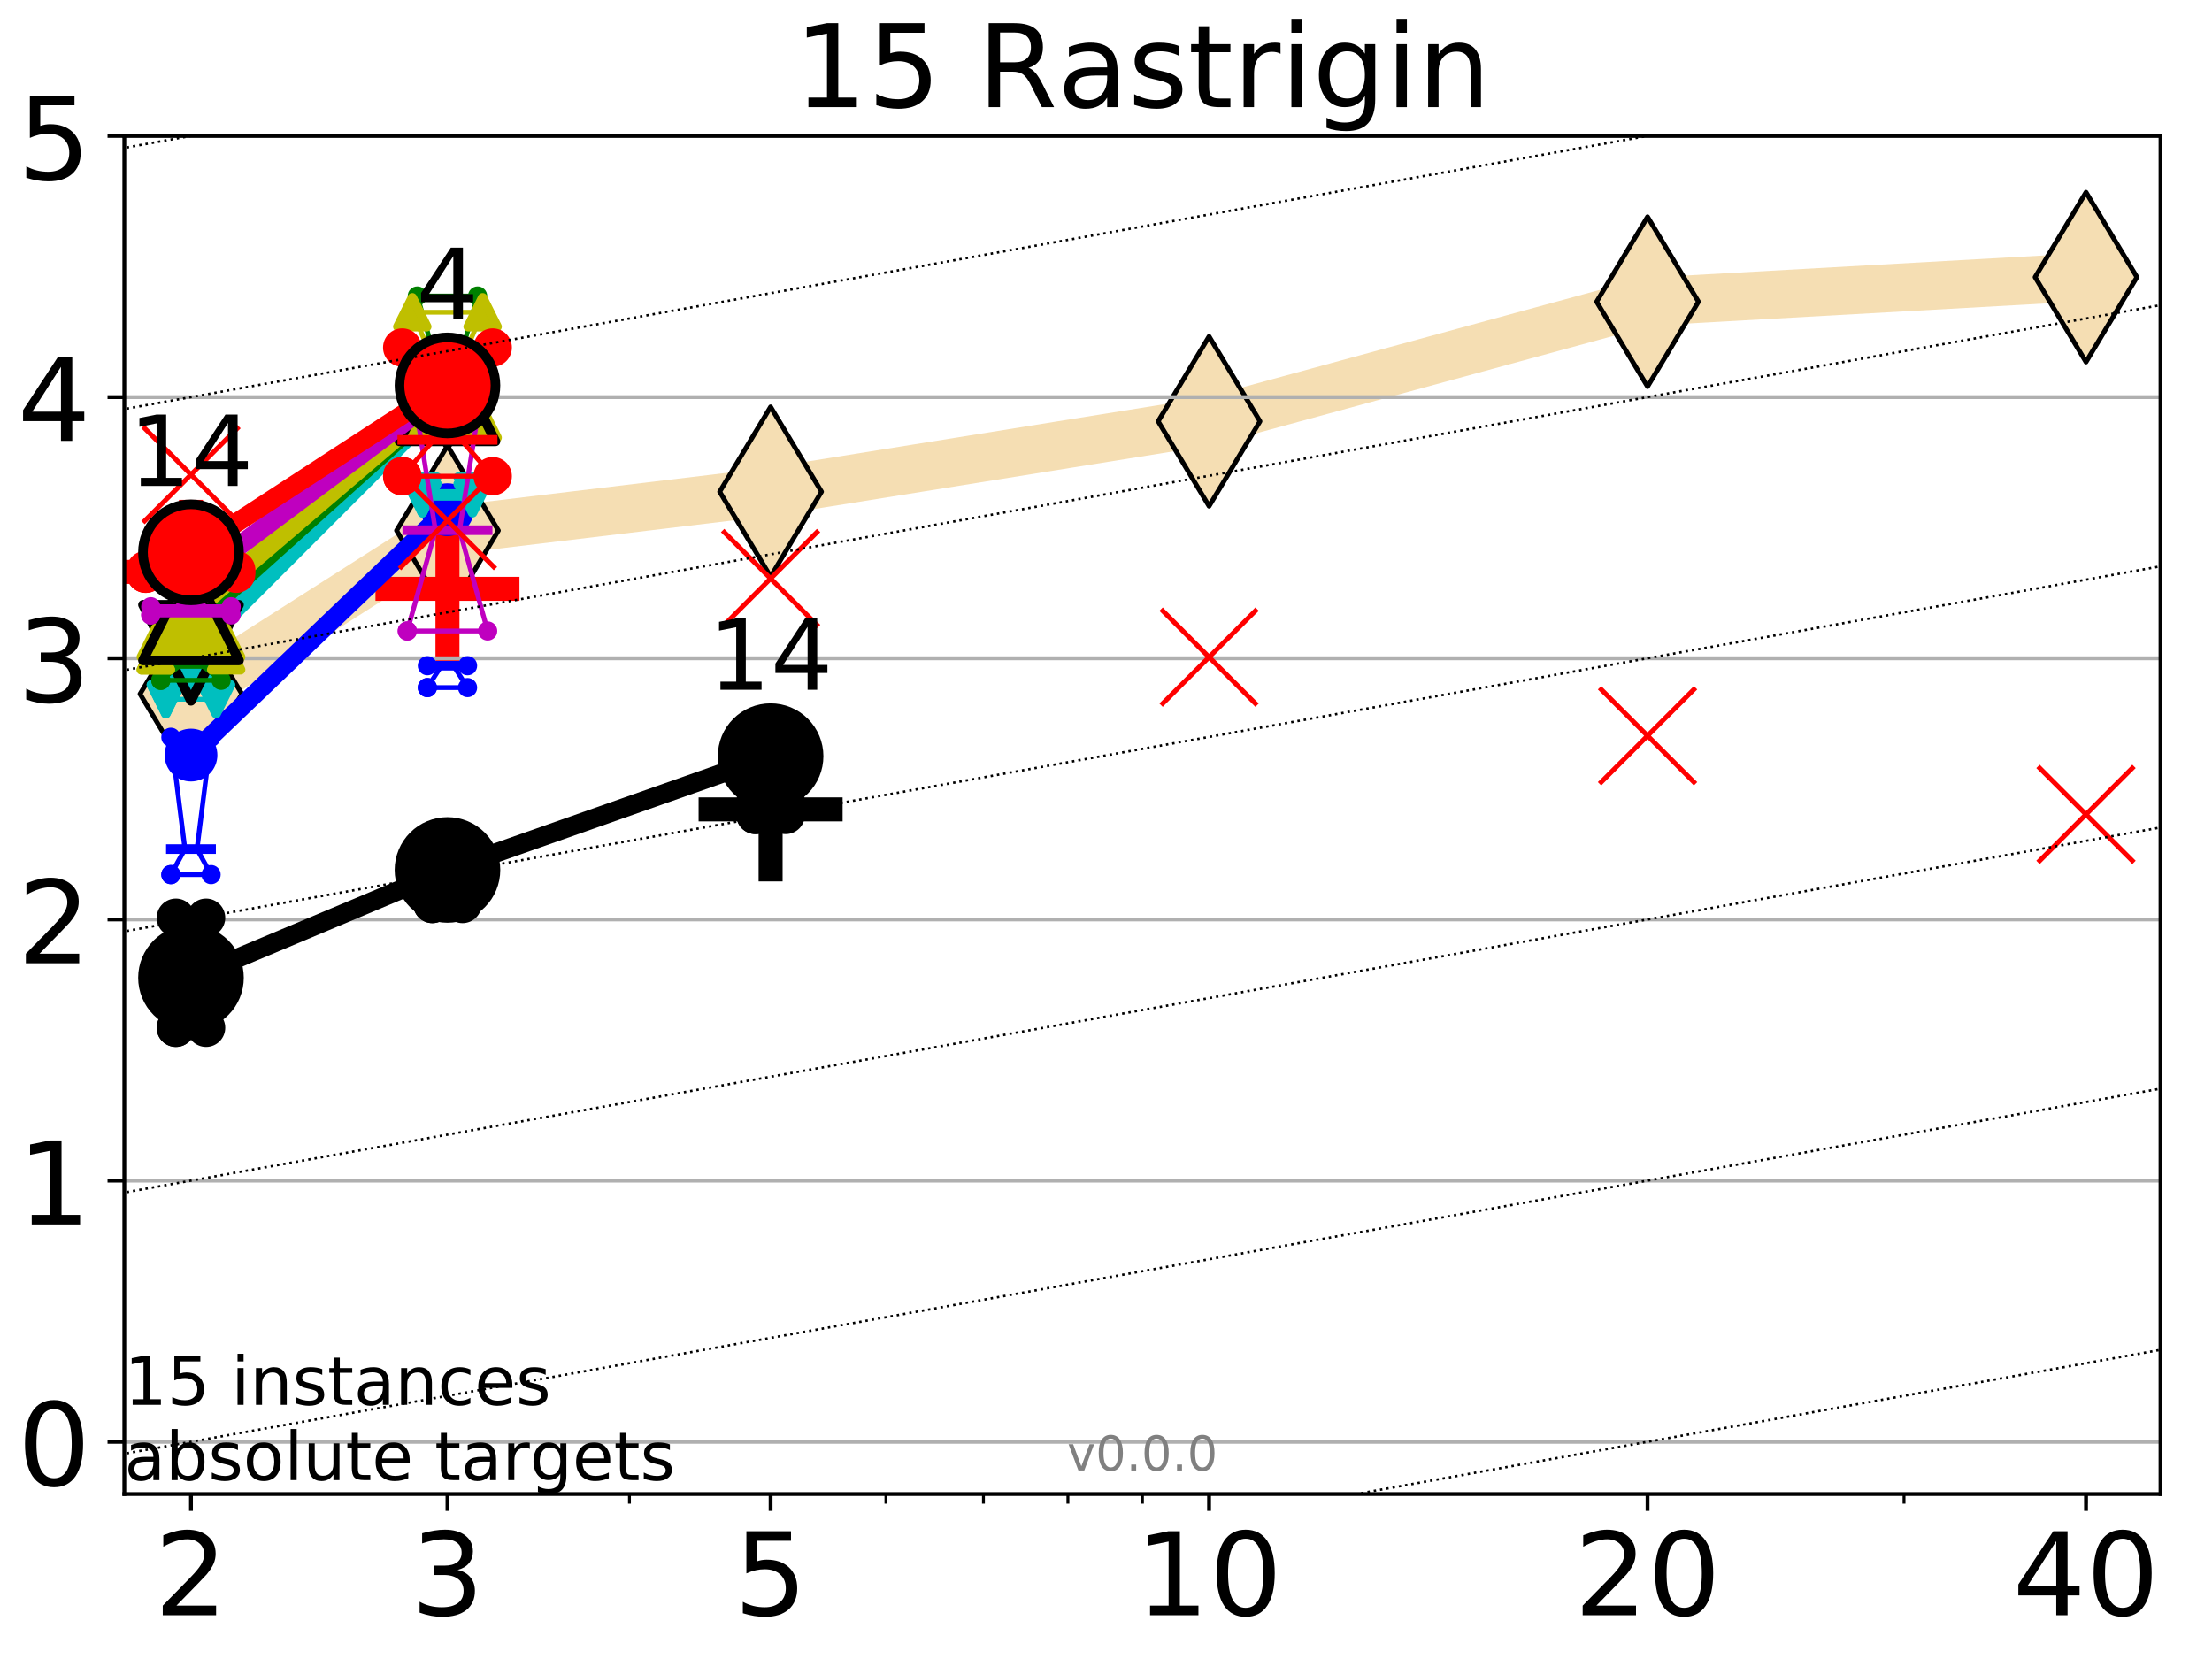 <?xml version="1.0" encoding="utf-8" standalone="no"?>
<!DOCTYPE svg PUBLIC "-//W3C//DTD SVG 1.1//EN"
  "http://www.w3.org/Graphics/SVG/1.1/DTD/svg11.dtd">
<!-- Created with matplotlib (http://matplotlib.org/) -->
<svg height="345.6pt" version="1.1" viewBox="0 0 460.8 345.6" width="460.8pt" xmlns="http://www.w3.org/2000/svg" xmlns:xlink="http://www.w3.org/1999/xlink">
 <defs>
  <style type="text/css">
*{stroke-linecap:butt;stroke-linejoin:round;}
  </style>
 </defs>
 <g id="figure_1">
  <g id="patch_1">
   <path d="M 0 345.6 
L 460.8 345.6 
L 460.8 0 
L 0 0 
z
" style="fill:#ffffff;"/>
  </g>
  <g id="axes_1">
   <g id="patch_2">
    <path d="M 25.9 311.24 
L 450.072 311.24 
L 450.072 28.32 
L 25.9 28.32 
z
" style="fill:#ffffff;"/>
   </g>
   <g id="line2d_1">
    <path clip-path="url(#p0fdd3f0c25)" d="M 39.784 144.572 
L 93.215 110.524 
L 160.53 102.438 
L 251.87 87.766 
L 343.211 62.85 
L 434.551 57.734 
" style="fill:none;stroke:#f5deb3;stroke-linecap:square;stroke-width:10;"/>
    <defs>
     <path d="M -0 17.678 
L 10.607 0 
L 0 -17.678 
L -10.607 -0 
z
" id="mb5370233d6" style="stroke:#000000;stroke-linejoin:miter;"/>
    </defs>
    <g clip-path="url(#p0fdd3f0c25)">
     <use style="fill:#f5deb3;stroke:#000000;stroke-linejoin:miter;" x="39.784" xlink:href="#mb5370233d6" y="144.572"/>
     <use style="fill:#f5deb3;stroke:#000000;stroke-linejoin:miter;" x="93.215" xlink:href="#mb5370233d6" y="110.524"/>
     <use style="fill:#f5deb3;stroke:#000000;stroke-linejoin:miter;" x="160.53" xlink:href="#mb5370233d6" y="102.438"/>
     <use style="fill:#f5deb3;stroke:#000000;stroke-linejoin:miter;" x="251.87" xlink:href="#mb5370233d6" y="87.766"/>
     <use style="fill:#f5deb3;stroke:#000000;stroke-linejoin:miter;" x="343.211" xlink:href="#mb5370233d6" y="62.85"/>
     <use style="fill:#f5deb3;stroke:#000000;stroke-linejoin:miter;" x="434.551" xlink:href="#mb5370233d6" y="57.734"/>
    </g>
   </g>
   <g id="line2d_2">
    <defs>
     <path d="M -15 0 
L 15 0 
M 0 15 
L 0 -15 
" id="m9f6333c74d" style="stroke:#ff0000;stroke-width:5;"/>
    </defs>
    <g clip-path="url(#p0fdd3f0c25)">
     <use style="fill:#ff0000;stroke:#ff0000;stroke-width:5;" x="39.784" xlink:href="#m9f6333c74d" y="119.134"/>
    </g>
   </g>
   <g id="line2d_3">
    <g clip-path="url(#p0fdd3f0c25)">
     <use style="fill:#ff0000;stroke:#ff0000;stroke-width:5;" x="93.215" xlink:href="#m9f6333c74d" y="122.665"/>
    </g>
   </g>
   <g id="line2d_4">
    <defs>
     <path d="M -15 0 
L 15 0 
M 0 15 
L 0 -15 
" id="m414a78753c" style="stroke:#000000;stroke-width:5;"/>
    </defs>
    <g clip-path="url(#p0fdd3f0c25)">
     <use style="stroke:#000000;stroke-width:5;" x="160.53" xlink:href="#m414a78753c" y="168.614"/>
    </g>
   </g>
   <g id="matplotlib.axis_1">
    <g id="xtick_1">
     <g id="line2d_5">
      <defs>
       <path d="M 0 0 
L 0 3.5 
" id="m13ed89b6ac" style="stroke:#000000;stroke-width:0.8;"/>
      </defs>
      <g>
       <use style="stroke:#000000;stroke-width:0.8;" x="39.784" xlink:href="#m13ed89b6ac" y="311.24"/>
      </g>
     </g>
     <g id="text_1">
      <!-- 2 -->
      <defs>
       <path d="M 19.188 8.297 
L 53.609 8.297 
L 53.609 0 
L 7.328 0 
L 7.328 8.297 
Q 12.938 14.109 22.625 23.891 
Q 32.328 33.688 34.812 36.531 
Q 39.547 41.844 41.422 45.531 
Q 43.312 49.219 43.312 52.781 
Q 43.312 58.594 39.234 62.25 
Q 35.156 65.922 28.609 65.922 
Q 23.969 65.922 18.812 64.312 
Q 13.672 62.703 7.812 59.422 
L 7.812 69.391 
Q 13.766 71.781 18.938 73 
Q 24.125 74.219 28.422 74.219 
Q 39.75 74.219 46.484 68.547 
Q 53.219 62.891 53.219 53.422 
Q 53.219 48.922 51.531 44.891 
Q 49.859 40.875 45.406 35.406 
Q 44.188 33.984 37.641 27.219 
Q 31.109 20.453 19.188 8.297 
z
" id="DejaVuSans-32"/>
      </defs>
      <g transform="translate(32.149 336.476)scale(0.24 -0.24)">
       <use xlink:href="#DejaVuSans-32"/>
      </g>
     </g>
    </g>
    <g id="xtick_2">
     <g id="line2d_6">
      <g>
       <use style="stroke:#000000;stroke-width:0.8;" x="93.215" xlink:href="#m13ed89b6ac" y="311.24"/>
      </g>
     </g>
     <g id="text_2">
      <!-- 3 -->
      <defs>
       <path d="M 40.578 39.312 
Q 47.656 37.797 51.625 33 
Q 55.609 28.219 55.609 21.188 
Q 55.609 10.406 48.188 4.484 
Q 40.766 -1.422 27.094 -1.422 
Q 22.516 -1.422 17.656 -0.516 
Q 12.797 0.391 7.625 2.203 
L 7.625 11.719 
Q 11.719 9.328 16.594 8.109 
Q 21.484 6.891 26.812 6.891 
Q 36.078 6.891 40.938 10.547 
Q 45.797 14.203 45.797 21.188 
Q 45.797 27.641 41.281 31.266 
Q 36.766 34.906 28.719 34.906 
L 20.219 34.906 
L 20.219 43.016 
L 29.109 43.016 
Q 36.375 43.016 40.234 45.922 
Q 44.094 48.828 44.094 54.297 
Q 44.094 59.906 40.109 62.906 
Q 36.141 65.922 28.719 65.922 
Q 24.656 65.922 20.016 65.031 
Q 15.375 64.156 9.812 62.312 
L 9.812 71.094 
Q 15.438 72.656 20.344 73.438 
Q 25.25 74.219 29.594 74.219 
Q 40.828 74.219 47.359 69.109 
Q 53.906 64.016 53.906 55.328 
Q 53.906 49.266 50.438 45.094 
Q 46.969 40.922 40.578 39.312 
z
" id="DejaVuSans-33"/>
      </defs>
      <g transform="translate(85.58 336.476)scale(0.24 -0.24)">
       <use xlink:href="#DejaVuSans-33"/>
      </g>
     </g>
    </g>
    <g id="xtick_3">
     <g id="line2d_7">
      <g>
       <use style="stroke:#000000;stroke-width:0.8;" x="160.53" xlink:href="#m13ed89b6ac" y="311.24"/>
      </g>
     </g>
     <g id="text_3">
      <!-- 5 -->
      <defs>
       <path d="M 10.797 72.906 
L 49.516 72.906 
L 49.516 64.594 
L 19.828 64.594 
L 19.828 46.734 
Q 21.969 47.469 24.109 47.828 
Q 26.266 48.188 28.422 48.188 
Q 40.625 48.188 47.75 41.5 
Q 54.891 34.812 54.891 23.391 
Q 54.891 11.625 47.562 5.094 
Q 40.234 -1.422 26.906 -1.422 
Q 22.312 -1.422 17.547 -0.641 
Q 12.797 0.141 7.719 1.703 
L 7.719 11.625 
Q 12.109 9.234 16.797 8.062 
Q 21.484 6.891 26.703 6.891 
Q 35.156 6.891 40.078 11.328 
Q 45.016 15.766 45.016 23.391 
Q 45.016 31 40.078 35.438 
Q 35.156 39.891 26.703 39.891 
Q 22.75 39.891 18.812 39.016 
Q 14.891 38.141 10.797 36.281 
z
" id="DejaVuSans-35"/>
      </defs>
      <g transform="translate(152.895 336.476)scale(0.24 -0.24)">
       <use xlink:href="#DejaVuSans-35"/>
      </g>
     </g>
    </g>
    <g id="xtick_4">
     <g id="line2d_8">
      <g>
       <use style="stroke:#000000;stroke-width:0.8;" x="251.87" xlink:href="#m13ed89b6ac" y="311.24"/>
      </g>
     </g>
     <g id="text_4">
      <!-- 10 -->
      <defs>
       <path d="M 12.406 8.297 
L 28.516 8.297 
L 28.516 63.922 
L 10.984 60.406 
L 10.984 69.391 
L 28.422 72.906 
L 38.281 72.906 
L 38.281 8.297 
L 54.391 8.297 
L 54.391 0 
L 12.406 0 
z
" id="DejaVuSans-31"/>
       <path d="M 31.781 66.406 
Q 24.172 66.406 20.328 58.906 
Q 16.5 51.422 16.5 36.375 
Q 16.5 21.391 20.328 13.891 
Q 24.172 6.391 31.781 6.391 
Q 39.453 6.391 43.281 13.891 
Q 47.125 21.391 47.125 36.375 
Q 47.125 51.422 43.281 58.906 
Q 39.453 66.406 31.781 66.406 
z
M 31.781 74.219 
Q 44.047 74.219 50.516 64.516 
Q 56.984 54.828 56.984 36.375 
Q 56.984 17.969 50.516 8.266 
Q 44.047 -1.422 31.781 -1.422 
Q 19.531 -1.422 13.062 8.266 
Q 6.594 17.969 6.594 36.375 
Q 6.594 54.828 13.062 64.516 
Q 19.531 74.219 31.781 74.219 
z
" id="DejaVuSans-30"/>
      </defs>
      <g transform="translate(236.6 336.476)scale(0.24 -0.24)">
       <use xlink:href="#DejaVuSans-31"/>
       <use x="63.623" xlink:href="#DejaVuSans-30"/>
      </g>
     </g>
    </g>
    <g id="xtick_5">
     <g id="line2d_9">
      <g>
       <use style="stroke:#000000;stroke-width:0.8;" x="343.211" xlink:href="#m13ed89b6ac" y="311.24"/>
      </g>
     </g>
     <g id="text_5">
      <!-- 20 -->
      <g transform="translate(327.941 336.476)scale(0.24 -0.24)">
       <use xlink:href="#DejaVuSans-32"/>
       <use x="63.623" xlink:href="#DejaVuSans-30"/>
      </g>
     </g>
    </g>
    <g id="xtick_6">
     <g id="line2d_10">
      <g>
       <use style="stroke:#000000;stroke-width:0.8;" x="434.551" xlink:href="#m13ed89b6ac" y="311.24"/>
      </g>
     </g>
     <g id="text_6">
      <!-- 40 -->
      <defs>
       <path d="M 37.797 64.312 
L 12.891 25.391 
L 37.797 25.391 
z
M 35.203 72.906 
L 47.609 72.906 
L 47.609 25.391 
L 58.016 25.391 
L 58.016 17.188 
L 47.609 17.188 
L 47.609 0 
L 37.797 0 
L 37.797 17.188 
L 4.891 17.188 
L 4.891 26.703 
z
" id="DejaVuSans-34"/>
      </defs>
      <g transform="translate(419.281 336.476)scale(0.24 -0.24)">
       <use xlink:href="#DejaVuSans-34"/>
       <use x="63.623" xlink:href="#DejaVuSans-30"/>
      </g>
     </g>
    </g>
    <g id="xtick_7">
     <g id="line2d_11">
      <defs>
       <path d="M 0 0 
L 0 2 
" id="m04cf817dc2" style="stroke:#000000;stroke-width:0.6;"/>
      </defs>
      <g>
       <use style="stroke:#000000;stroke-width:0.6;" x="39.784" xlink:href="#m04cf817dc2" y="311.24"/>
      </g>
     </g>
    </g>
    <g id="xtick_8">
     <g id="line2d_12">
      <g>
       <use style="stroke:#000000;stroke-width:0.6;" x="93.215" xlink:href="#m04cf817dc2" y="311.24"/>
      </g>
     </g>
    </g>
    <g id="xtick_9">
     <g id="line2d_13">
      <g>
       <use style="stroke:#000000;stroke-width:0.6;" x="131.125" xlink:href="#m04cf817dc2" y="311.24"/>
      </g>
     </g>
    </g>
    <g id="xtick_10">
     <g id="line2d_14">
      <g>
       <use style="stroke:#000000;stroke-width:0.6;" x="160.53" xlink:href="#m04cf817dc2" y="311.24"/>
      </g>
     </g>
    </g>
    <g id="xtick_11">
     <g id="line2d_15">
      <g>
       <use style="stroke:#000000;stroke-width:0.6;" x="184.555" xlink:href="#m04cf817dc2" y="311.24"/>
      </g>
     </g>
    </g>
    <g id="xtick_12">
     <g id="line2d_16">
      <g>
       <use style="stroke:#000000;stroke-width:0.6;" x="204.869" xlink:href="#m04cf817dc2" y="311.24"/>
      </g>
     </g>
    </g>
    <g id="xtick_13">
     <g id="line2d_17">
      <g>
       <use style="stroke:#000000;stroke-width:0.6;" x="222.465" xlink:href="#m04cf817dc2" y="311.24"/>
      </g>
     </g>
    </g>
    <g id="xtick_14">
     <g id="line2d_18">
      <g>
       <use style="stroke:#000000;stroke-width:0.6;" x="237.986" xlink:href="#m04cf817dc2" y="311.24"/>
      </g>
     </g>
    </g>
    <g id="xtick_15">
     <g id="line2d_19">
      <g>
       <use style="stroke:#000000;stroke-width:0.6;" x="343.211" xlink:href="#m04cf817dc2" y="311.24"/>
      </g>
     </g>
    </g>
    <g id="xtick_16">
     <g id="line2d_20">
      <g>
       <use style="stroke:#000000;stroke-width:0.6;" x="396.641" xlink:href="#m04cf817dc2" y="311.24"/>
      </g>
     </g>
    </g>
    <g id="xtick_17">
     <g id="line2d_21">
      <g>
       <use style="stroke:#000000;stroke-width:0.6;" x="434.551" xlink:href="#m04cf817dc2" y="311.24"/>
      </g>
     </g>
    </g>
   </g>
   <g id="matplotlib.axis_2">
    <g id="ytick_1">
     <g id="line2d_22">
      <path clip-path="url(#p0fdd3f0c25)" d="M 25.9 300.358 
L 450.072 300.358 
" style="fill:none;stroke:#b0b0b0;stroke-linecap:square;stroke-width:0.8;"/>
     </g>
     <g id="line2d_23">
      <defs>
       <path d="M 0 0 
L -3.5 0 
" id="m0200abfe28" style="stroke:#000000;stroke-width:0.8;"/>
      </defs>
      <g>
       <use style="stroke:#000000;stroke-width:0.8;" x="25.9" xlink:href="#m0200abfe28" y="300.358"/>
      </g>
     </g>
     <g id="text_7">
      <!-- 0 -->
      <g transform="translate(3.63 309.477)scale(0.24 -0.24)">
       <use xlink:href="#DejaVuSans-30"/>
      </g>
     </g>
    </g>
    <g id="ytick_2">
     <g id="line2d_24">
      <path clip-path="url(#p0fdd3f0c25)" d="M 25.9 245.951 
L 450.072 245.951 
" style="fill:none;stroke:#b0b0b0;stroke-linecap:square;stroke-width:0.8;"/>
     </g>
     <g id="line2d_25">
      <g>
       <use style="stroke:#000000;stroke-width:0.8;" x="25.9" xlink:href="#m0200abfe28" y="245.951"/>
      </g>
     </g>
     <g id="text_8">
      <!-- 1 -->
      <g transform="translate(3.63 255.069)scale(0.24 -0.24)">
       <use xlink:href="#DejaVuSans-31"/>
      </g>
     </g>
    </g>
    <g id="ytick_3">
     <g id="line2d_26">
      <path clip-path="url(#p0fdd3f0c25)" d="M 25.9 191.543 
L 450.072 191.543 
" style="fill:none;stroke:#b0b0b0;stroke-linecap:square;stroke-width:0.8;"/>
     </g>
     <g id="line2d_27">
      <g>
       <use style="stroke:#000000;stroke-width:0.8;" x="25.9" xlink:href="#m0200abfe28" y="191.543"/>
      </g>
     </g>
     <g id="text_9">
      <!-- 2 -->
      <g transform="translate(3.63 200.661)scale(0.24 -0.24)">
       <use xlink:href="#DejaVuSans-32"/>
      </g>
     </g>
    </g>
    <g id="ytick_4">
     <g id="line2d_28">
      <path clip-path="url(#p0fdd3f0c25)" d="M 25.9 137.135 
L 450.072 137.135 
" style="fill:none;stroke:#b0b0b0;stroke-linecap:square;stroke-width:0.8;"/>
     </g>
     <g id="line2d_29">
      <g>
       <use style="stroke:#000000;stroke-width:0.8;" x="25.9" xlink:href="#m0200abfe28" y="137.135"/>
      </g>
     </g>
     <g id="text_10">
      <!-- 3 -->
      <g transform="translate(3.63 146.254)scale(0.24 -0.24)">
       <use xlink:href="#DejaVuSans-33"/>
      </g>
     </g>
    </g>
    <g id="ytick_5">
     <g id="line2d_30">
      <path clip-path="url(#p0fdd3f0c25)" d="M 25.9 82.728 
L 450.072 82.728 
" style="fill:none;stroke:#b0b0b0;stroke-linecap:square;stroke-width:0.8;"/>
     </g>
     <g id="line2d_31">
      <g>
       <use style="stroke:#000000;stroke-width:0.8;" x="25.9" xlink:href="#m0200abfe28" y="82.728"/>
      </g>
     </g>
     <g id="text_11">
      <!-- 4 -->
      <g transform="translate(3.63 91.846)scale(0.24 -0.24)">
       <use xlink:href="#DejaVuSans-34"/>
      </g>
     </g>
    </g>
    <g id="ytick_6">
     <g id="line2d_32">
      <path clip-path="url(#p0fdd3f0c25)" d="M 25.9 28.32 
L 450.072 28.32 
" style="fill:none;stroke:#b0b0b0;stroke-linecap:square;stroke-width:0.8;"/>
     </g>
     <g id="line2d_33">
      <g>
       <use style="stroke:#000000;stroke-width:0.8;" x="25.9" xlink:href="#m0200abfe28" y="28.32"/>
      </g>
     </g>
     <g id="text_12">
      <!-- 5 -->
      <g transform="translate(3.63 37.438)scale(0.24 -0.24)">
       <use xlink:href="#DejaVuSans-35"/>
      </g>
     </g>
    </g>
   </g>
   <g id="line2d_34">
    <path clip-path="url(#p0fdd3f0c25)" d="M 36.644 214.097 
L 38.842 201.272 
L 36.644 191.191 
L 42.924 191.191 
L 40.726 201.272 
L 42.924 214.097 
L 36.644 214.097 
" style="fill:none;stroke:#000000;stroke-linecap:square;"/>
   </g>
   <g id="line2d_35">
    <path clip-path="url(#p0fdd3f0c25)" d="M 36.644 214.097 
L 42.924 214.097 
L 42.924 191.191 
L 36.644 191.191 
L 36.644 214.097 
" style="fill:none;"/>
    <defs>
     <path d="M 0 3 
C 0.796 3 1.559 2.684 2.121 2.121 
C 2.684 1.559 3 0.796 3 0 
C 3 -0.796 2.684 -1.559 2.121 -2.121 
C 1.559 -2.684 0.796 -3 0 -3 
C -0.796 -3 -1.559 -2.684 -2.121 -2.121 
C -2.684 -1.559 -3 -0.796 -3 0 
C -3 0.796 -2.684 1.559 -2.121 2.121 
C -1.559 2.684 -0.796 3 0 3 
z
" id="m4fb331fefa" style="stroke:#000000;stroke-width:2;"/>
    </defs>
    <g clip-path="url(#p0fdd3f0c25)">
     <use style="stroke:#000000;stroke-width:2;" x="36.644" xlink:href="#m4fb331fefa" y="214.097"/>
     <use style="stroke:#000000;stroke-width:2;" x="42.924" xlink:href="#m4fb331fefa" y="214.097"/>
     <use style="stroke:#000000;stroke-width:2;" x="42.924" xlink:href="#m4fb331fefa" y="191.191"/>
     <use style="stroke:#000000;stroke-width:2;" x="36.644" xlink:href="#m4fb331fefa" y="191.191"/>
     <use style="stroke:#000000;stroke-width:2;" x="36.644" xlink:href="#m4fb331fefa" y="214.097"/>
    </g>
   </g>
   <g id="line2d_36">
    <path clip-path="url(#p0fdd3f0c25)" d="M 36.644 201.272 
L 42.924 201.272 
" style="fill:none;stroke:#000000;stroke-linecap:square;stroke-width:2;"/>
   </g>
   <g id="line2d_37">
    <path clip-path="url(#p0fdd3f0c25)" d="M 90.075 188.309 
L 92.273 181.443 
L 90.075 180.437 
L 96.355 180.437 
L 94.157 181.443 
L 96.355 188.309 
L 90.075 188.309 
" style="fill:none;stroke:#000000;stroke-linecap:square;"/>
   </g>
   <g id="line2d_38">
    <path clip-path="url(#p0fdd3f0c25)" d="M 90.075 188.309 
L 96.355 188.309 
L 96.355 180.437 
L 90.075 180.437 
L 90.075 188.309 
" style="fill:none;"/>
    <g clip-path="url(#p0fdd3f0c25)">
     <use style="stroke:#000000;stroke-width:2;" x="90.075" xlink:href="#m4fb331fefa" y="188.309"/>
     <use style="stroke:#000000;stroke-width:2;" x="96.355" xlink:href="#m4fb331fefa" y="188.309"/>
     <use style="stroke:#000000;stroke-width:2;" x="96.355" xlink:href="#m4fb331fefa" y="180.437"/>
     <use style="stroke:#000000;stroke-width:2;" x="90.075" xlink:href="#m4fb331fefa" y="180.437"/>
     <use style="stroke:#000000;stroke-width:2;" x="90.075" xlink:href="#m4fb331fefa" y="188.309"/>
    </g>
   </g>
   <g id="line2d_39">
    <path clip-path="url(#p0fdd3f0c25)" d="M 90.075 181.443 
L 96.355 181.443 
" style="fill:none;stroke:#000000;stroke-linecap:square;stroke-width:2;"/>
   </g>
   <g id="line2d_40">
    <path clip-path="url(#p0fdd3f0c25)" d="M 157.39 169.76 
L 159.588 168.462 
L 157.39 167.08 
L 163.669 167.08 
L 161.472 168.462 
L 163.669 169.76 
L 157.39 169.76 
" style="fill:none;stroke:#000000;stroke-linecap:square;"/>
   </g>
   <g id="line2d_41">
    <path clip-path="url(#p0fdd3f0c25)" d="M 157.39 169.76 
L 163.669 169.76 
L 163.669 167.08 
L 157.39 167.08 
L 157.39 169.76 
" style="fill:none;"/>
    <g clip-path="url(#p0fdd3f0c25)">
     <use style="stroke:#000000;stroke-width:2;" x="157.39" xlink:href="#m4fb331fefa" y="169.76"/>
     <use style="stroke:#000000;stroke-width:2;" x="163.669" xlink:href="#m4fb331fefa" y="169.76"/>
     <use style="stroke:#000000;stroke-width:2;" x="163.669" xlink:href="#m4fb331fefa" y="167.08"/>
     <use style="stroke:#000000;stroke-width:2;" x="157.39" xlink:href="#m4fb331fefa" y="167.08"/>
     <use style="stroke:#000000;stroke-width:2;" x="157.39" xlink:href="#m4fb331fefa" y="169.76"/>
    </g>
   </g>
   <g id="line2d_42">
    <path clip-path="url(#p0fdd3f0c25)" d="M 157.39 168.462 
L 163.669 168.462 
" style="fill:none;stroke:#000000;stroke-linecap:square;stroke-width:2;"/>
   </g>
   <g id="line2d_43">
    <path clip-path="url(#p0fdd3f0c25)" d="M 39.784 203.679 
L 93.215 181.225 
" style="fill:none;stroke:#000000;stroke-linecap:square;stroke-width:4;"/>
   </g>
   <g id="line2d_44">
    <path clip-path="url(#p0fdd3f0c25)" d="M 93.215 181.225 
L 160.53 157.521 
" style="fill:none;stroke:#000000;stroke-linecap:square;stroke-width:4;"/>
   </g>
   <g id="line2d_45">
    <path clip-path="url(#p0fdd3f0c25)" d="M 39.784 203.679 
L 93.215 181.225 
L 160.53 157.521 
" style="fill:none;"/>
    <defs>
     <path d="M 0 10 
C 2.652 10 5.196 8.946 7.071 7.071 
C 8.946 5.196 10 2.652 10 0 
C 10 -2.652 8.946 -5.196 7.071 -7.071 
C 5.196 -8.946 2.652 -10 0 -10 
C -2.652 -10 -5.196 -8.946 -7.071 -7.071 
C -8.946 -5.196 -10 -2.652 -10 0 
C -10 2.652 -8.946 5.196 -7.071 7.071 
C -5.196 8.946 -2.652 10 0 10 
z
" id="m337578b3d7" style="stroke:#000000;stroke-width:2;"/>
    </defs>
    <g clip-path="url(#p0fdd3f0c25)">
     <use style="stroke:#000000;stroke-width:2;" x="39.784" xlink:href="#m337578b3d7" y="203.679"/>
     <use style="stroke:#000000;stroke-width:2;" x="93.215" xlink:href="#m337578b3d7" y="181.225"/>
     <use style="stroke:#000000;stroke-width:2;" x="160.53" xlink:href="#m337578b3d7" y="157.521"/>
    </g>
   </g>
   <g id="line2d_46">
    <path clip-path="url(#p0fdd3f0c25)" d="M 35.597 182.2 
L 38.528 176.88 
L 35.597 153.585 
L 43.971 153.585 
L 41.04 176.88 
L 43.971 182.2 
L 35.597 182.2 
" style="fill:none;stroke:#0000ff;stroke-linecap:square;"/>
   </g>
   <g id="line2d_47">
    <path clip-path="url(#p0fdd3f0c25)" d="M 35.597 182.2 
L 43.971 182.2 
L 43.971 153.585 
L 35.597 153.585 
L 35.597 182.2 
" style="fill:none;"/>
    <defs>
     <path d="M 0 1.5 
C 0.398 1.5 0.779 1.342 1.061 1.061 
C 1.342 0.779 1.5 0.398 1.5 0 
C 1.5 -0.398 1.342 -0.779 1.061 -1.061 
C 0.779 -1.342 0.398 -1.5 0 -1.5 
C -0.398 -1.5 -0.779 -1.342 -1.061 -1.061 
C -1.342 -0.779 -1.5 -0.398 -1.5 0 
C -1.5 0.398 -1.342 0.779 -1.061 1.061 
C -0.779 1.342 -0.398 1.5 0 1.5 
z
" id="m48311aaad5" style="stroke:#0000ff;"/>
    </defs>
    <g clip-path="url(#p0fdd3f0c25)">
     <use style="fill:#0000ff;stroke:#0000ff;" x="35.597" xlink:href="#m48311aaad5" y="182.2"/>
     <use style="fill:#0000ff;stroke:#0000ff;" x="43.971" xlink:href="#m48311aaad5" y="182.2"/>
     <use style="fill:#0000ff;stroke:#0000ff;" x="43.971" xlink:href="#m48311aaad5" y="153.585"/>
     <use style="fill:#0000ff;stroke:#0000ff;" x="35.597" xlink:href="#m48311aaad5" y="153.585"/>
     <use style="fill:#0000ff;stroke:#0000ff;" x="35.597" xlink:href="#m48311aaad5" y="182.2"/>
    </g>
   </g>
   <g id="line2d_48">
    <path clip-path="url(#p0fdd3f0c25)" d="M 35.597 176.88 
L 43.971 176.88 
" style="fill:none;stroke:#0000ff;stroke-linecap:square;stroke-width:2;"/>
   </g>
   <g id="line2d_49">
    <path clip-path="url(#p0fdd3f0c25)" d="M 89.028 143.24 
L 91.959 138.681 
L 89.028 138.681 
L 97.401 138.681 
L 94.471 138.681 
L 97.401 143.24 
L 89.028 143.24 
" style="fill:none;stroke:#0000ff;stroke-linecap:square;"/>
   </g>
   <g id="line2d_50">
    <path clip-path="url(#p0fdd3f0c25)" d="M 89.028 143.24 
L 97.401 143.24 
L 97.401 138.681 
L 89.028 138.681 
L 89.028 143.24 
" style="fill:none;"/>
    <g clip-path="url(#p0fdd3f0c25)">
     <use style="fill:#0000ff;stroke:#0000ff;" x="89.028" xlink:href="#m48311aaad5" y="143.24"/>
     <use style="fill:#0000ff;stroke:#0000ff;" x="97.401" xlink:href="#m48311aaad5" y="143.24"/>
     <use style="fill:#0000ff;stroke:#0000ff;" x="97.401" xlink:href="#m48311aaad5" y="138.681"/>
     <use style="fill:#0000ff;stroke:#0000ff;" x="89.028" xlink:href="#m48311aaad5" y="138.681"/>
     <use style="fill:#0000ff;stroke:#0000ff;" x="89.028" xlink:href="#m48311aaad5" y="143.24"/>
    </g>
   </g>
   <g id="line2d_51">
    <path clip-path="url(#p0fdd3f0c25)" d="M 89.028 138.681 
L 97.401 138.681 
" style="fill:none;stroke:#0000ff;stroke-linecap:square;stroke-width:2;"/>
   </g>
   <g id="line2d_52">
    <path clip-path="url(#p0fdd3f0c25)" d="M 39.784 157.295 
L 93.215 106.177 
" style="fill:none;stroke:#0000ff;stroke-linecap:square;stroke-width:4;"/>
   </g>
   <g id="line2d_53">
    <path clip-path="url(#p0fdd3f0c25)" d="M 39.784 157.295 
L 93.215 106.177 
" style="fill:none;"/>
    <defs>
     <path d="M 0 5 
C 1.326 5 2.598 4.473 3.536 3.536 
C 4.473 2.598 5 1.326 5 0 
C 5 -1.326 4.473 -2.598 3.536 -3.536 
C 2.598 -4.473 1.326 -5 0 -5 
C -1.326 -5 -2.598 -4.473 -3.536 -3.536 
C -4.473 -2.598 -5 -1.326 -5 0 
C -5 1.326 -4.473 2.598 -3.536 3.536 
C -2.598 4.473 -1.326 5 0 5 
z
" id="mab17290737" style="stroke:#0000ff;"/>
    </defs>
    <g clip-path="url(#p0fdd3f0c25)">
     <use style="fill:#0000ff;stroke:#0000ff;" x="39.784" xlink:href="#mab17290737" y="157.295"/>
     <use style="fill:#0000ff;stroke:#0000ff;" x="93.215" xlink:href="#mab17290737" y="106.177"/>
    </g>
   </g>
   <g id="line2d_54">
    <path clip-path="url(#p0fdd3f0c25)" d="M 34.551 145.665 
L 38.214 142.885 
L 34.551 139.312 
L 45.017 139.312 
L 41.354 142.885 
L 45.017 145.665 
L 34.551 145.665 
" style="fill:none;stroke:#00bfbf;stroke-linecap:square;"/>
   </g>
   <g id="line2d_55">
    <path clip-path="url(#p0fdd3f0c25)" d="M 34.551 145.665 
L 45.017 145.665 
L 45.017 139.312 
L 34.551 139.312 
L 34.551 145.665 
" style="fill:none;"/>
    <defs>
     <path d="M -0 3 
L 3 -3 
L -3 -3 
z
" id="mbdd8bac75f" style="stroke:#00bfbf;stroke-linejoin:miter;stroke-width:2;"/>
    </defs>
    <g clip-path="url(#p0fdd3f0c25)">
     <use style="fill:#00bfbf;stroke:#00bfbf;stroke-linejoin:miter;stroke-width:2;" x="34.551" xlink:href="#mbdd8bac75f" y="145.665"/>
     <use style="fill:#00bfbf;stroke:#00bfbf;stroke-linejoin:miter;stroke-width:2;" x="45.017" xlink:href="#mbdd8bac75f" y="145.665"/>
     <use style="fill:#00bfbf;stroke:#00bfbf;stroke-linejoin:miter;stroke-width:2;" x="45.017" xlink:href="#mbdd8bac75f" y="139.312"/>
     <use style="fill:#00bfbf;stroke:#00bfbf;stroke-linejoin:miter;stroke-width:2;" x="34.551" xlink:href="#mbdd8bac75f" y="139.312"/>
     <use style="fill:#00bfbf;stroke:#00bfbf;stroke-linejoin:miter;stroke-width:2;" x="34.551" xlink:href="#mbdd8bac75f" y="145.665"/>
    </g>
   </g>
   <g id="line2d_56">
    <path clip-path="url(#p0fdd3f0c25)" d="M 34.551 142.885 
L 45.017 142.885 
" style="fill:none;stroke:#00bfbf;stroke-linecap:square;stroke-width:2;"/>
   </g>
   <g id="line2d_57">
    <path clip-path="url(#p0fdd3f0c25)" d="M 87.982 103.803 
L 91.645 103.054 
L 87.982 102.404 
L 98.448 102.404 
L 94.785 103.054 
L 98.448 103.803 
L 87.982 103.803 
" style="fill:none;stroke:#00bfbf;stroke-linecap:square;"/>
   </g>
   <g id="line2d_58">
    <path clip-path="url(#p0fdd3f0c25)" d="M 87.982 103.803 
L 98.448 103.803 
L 98.448 102.404 
L 87.982 102.404 
L 87.982 103.803 
" style="fill:none;"/>
    <g clip-path="url(#p0fdd3f0c25)">
     <use style="fill:#00bfbf;stroke:#00bfbf;stroke-linejoin:miter;stroke-width:2;" x="87.982" xlink:href="#mbdd8bac75f" y="103.803"/>
     <use style="fill:#00bfbf;stroke:#00bfbf;stroke-linejoin:miter;stroke-width:2;" x="98.448" xlink:href="#mbdd8bac75f" y="103.803"/>
     <use style="fill:#00bfbf;stroke:#00bfbf;stroke-linejoin:miter;stroke-width:2;" x="98.448" xlink:href="#mbdd8bac75f" y="102.404"/>
     <use style="fill:#00bfbf;stroke:#00bfbf;stroke-linejoin:miter;stroke-width:2;" x="87.982" xlink:href="#mbdd8bac75f" y="102.404"/>
     <use style="fill:#00bfbf;stroke:#00bfbf;stroke-linejoin:miter;stroke-width:2;" x="87.982" xlink:href="#mbdd8bac75f" y="103.803"/>
    </g>
   </g>
   <g id="line2d_59">
    <path clip-path="url(#p0fdd3f0c25)" d="M 87.982 103.054 
L 98.448 103.054 
" style="fill:none;stroke:#00bfbf;stroke-linecap:square;stroke-width:2;"/>
   </g>
   <g id="line2d_60">
    <path clip-path="url(#p0fdd3f0c25)" d="M 39.784 135.991 
L 93.215 82.545 
" style="fill:none;stroke:#00bfbf;stroke-linecap:square;stroke-width:4;"/>
   </g>
   <g id="line2d_61">
    <path clip-path="url(#p0fdd3f0c25)" d="M 39.784 135.991 
L 93.215 82.545 
" style="fill:none;"/>
    <defs>
     <path d="M -0 10 
L 10 -10 
L -10 -10 
z
" id="mb9de86129e" style="stroke:#000000;stroke-linejoin:miter;stroke-width:2;"/>
    </defs>
    <g clip-path="url(#p0fdd3f0c25)">
     <use style="fill:#00bfbf;stroke:#000000;stroke-linejoin:miter;stroke-width:2;" x="39.784" xlink:href="#mb9de86129e" y="135.991"/>
     <use style="fill:#00bfbf;stroke:#000000;stroke-linejoin:miter;stroke-width:2;" x="93.215" xlink:href="#mb9de86129e" y="82.545"/>
    </g>
   </g>
   <g id="line2d_62">
    <path clip-path="url(#p0fdd3f0c25)" d="M 33.504 141.724 
L 37.9 138.323 
L 33.504 138.323 
L 46.064 138.323 
L 41.668 138.323 
L 46.064 141.724 
L 33.504 141.724 
" style="fill:none;stroke:#008000;stroke-linecap:square;"/>
   </g>
   <g id="line2d_63">
    <path clip-path="url(#p0fdd3f0c25)" d="M 33.504 141.724 
L 46.064 141.724 
L 46.064 138.323 
L 33.504 138.323 
L 33.504 141.724 
" style="fill:none;"/>
    <defs>
     <path d="M 0 1.5 
C 0.398 1.5 0.779 1.342 1.061 1.061 
C 1.342 0.779 1.5 0.398 1.5 0 
C 1.5 -0.398 1.342 -0.779 1.061 -1.061 
C 0.779 -1.342 0.398 -1.5 0 -1.5 
C -0.398 -1.5 -0.779 -1.342 -1.061 -1.061 
C -1.342 -0.779 -1.5 -0.398 -1.5 0 
C -1.5 0.398 -1.342 0.779 -1.061 1.061 
C -0.779 1.342 -0.398 1.5 0 1.5 
z
" id="m47b06fb4fd" style="stroke:#008000;"/>
    </defs>
    <g clip-path="url(#p0fdd3f0c25)">
     <use style="fill:#008000;stroke:#008000;" x="33.504" xlink:href="#m47b06fb4fd" y="141.724"/>
     <use style="fill:#008000;stroke:#008000;" x="46.064" xlink:href="#m47b06fb4fd" y="141.724"/>
     <use style="fill:#008000;stroke:#008000;" x="46.064" xlink:href="#m47b06fb4fd" y="138.323"/>
     <use style="fill:#008000;stroke:#008000;" x="33.504" xlink:href="#m47b06fb4fd" y="138.323"/>
     <use style="fill:#008000;stroke:#008000;" x="33.504" xlink:href="#m47b06fb4fd" y="141.724"/>
    </g>
   </g>
   <g id="line2d_64">
    <path clip-path="url(#p0fdd3f0c25)" d="M 33.504 138.323 
L 46.064 138.323 
" style="fill:none;stroke:#008000;stroke-linecap:square;stroke-width:2;"/>
   </g>
   <g id="line2d_65">
    <path clip-path="url(#p0fdd3f0c25)" d="M 86.935 89.367 
L 91.331 77.177 
L 86.935 61.665 
L 99.495 61.665 
L 95.099 77.177 
L 99.495 89.367 
L 86.935 89.367 
" style="fill:none;stroke:#008000;stroke-linecap:square;"/>
   </g>
   <g id="line2d_66">
    <path clip-path="url(#p0fdd3f0c25)" d="M 86.935 89.367 
L 99.495 89.367 
L 99.495 61.665 
L 86.935 61.665 
L 86.935 89.367 
" style="fill:none;"/>
    <g clip-path="url(#p0fdd3f0c25)">
     <use style="fill:#008000;stroke:#008000;" x="86.935" xlink:href="#m47b06fb4fd" y="89.367"/>
     <use style="fill:#008000;stroke:#008000;" x="99.495" xlink:href="#m47b06fb4fd" y="89.367"/>
     <use style="fill:#008000;stroke:#008000;" x="99.495" xlink:href="#m47b06fb4fd" y="61.665"/>
     <use style="fill:#008000;stroke:#008000;" x="86.935" xlink:href="#m47b06fb4fd" y="61.665"/>
     <use style="fill:#008000;stroke:#008000;" x="86.935" xlink:href="#m47b06fb4fd" y="89.367"/>
    </g>
   </g>
   <g id="line2d_67">
    <path clip-path="url(#p0fdd3f0c25)" d="M 86.935 77.177 
L 99.495 77.177 
" style="fill:none;stroke:#008000;stroke-linecap:square;stroke-width:2;"/>
   </g>
   <g id="line2d_68">
    <path clip-path="url(#p0fdd3f0c25)" d="M 39.784 130.249 
L 93.215 82.22 
" style="fill:none;stroke:#008000;stroke-linecap:square;stroke-width:4;"/>
   </g>
   <g id="line2d_69">
    <path clip-path="url(#p0fdd3f0c25)" d="M 39.784 130.249 
L 93.215 82.22 
" style="fill:none;"/>
    <defs>
     <path d="M 0 5 
C 1.326 5 2.598 4.473 3.536 3.536 
C 4.473 2.598 5 1.326 5 0 
C 5 -1.326 4.473 -2.598 3.536 -3.536 
C 2.598 -4.473 1.326 -5 0 -5 
C -1.326 -5 -2.598 -4.473 -3.536 -3.536 
C -4.473 -2.598 -5 -1.326 -5 0 
C -5 1.326 -4.473 2.598 -3.536 3.536 
C -2.598 4.473 -1.326 5 0 5 
z
" id="m0404ccfafb" style="stroke:#008000;"/>
    </defs>
    <g clip-path="url(#p0fdd3f0c25)">
     <use style="fill:#008000;stroke:#008000;" x="39.784" xlink:href="#m0404ccfafb" y="130.249"/>
     <use style="fill:#008000;stroke:#008000;" x="93.215" xlink:href="#m0404ccfafb" y="82.22"/>
    </g>
   </g>
   <g id="line2d_70">
    <path clip-path="url(#p0fdd3f0c25)" d="M 32.458 136.517 
L 37.586 135.007 
L 32.458 133.864 
L 47.11 133.864 
L 41.982 135.007 
L 47.11 136.517 
L 32.458 136.517 
" style="fill:none;stroke:#bfbf00;stroke-linecap:square;"/>
   </g>
   <g id="line2d_71">
    <path clip-path="url(#p0fdd3f0c25)" d="M 32.458 136.517 
L 47.11 136.517 
L 47.11 133.864 
L 32.458 133.864 
L 32.458 136.517 
" style="fill:none;"/>
    <defs>
     <path d="M 0 -3 
L -3 3 
L 3 3 
z
" id="m4488f5dea9" style="stroke:#bfbf00;stroke-linejoin:miter;stroke-width:2;"/>
    </defs>
    <g clip-path="url(#p0fdd3f0c25)">
     <use style="fill:#bfbf00;stroke:#bfbf00;stroke-linejoin:miter;stroke-width:2;" x="32.458" xlink:href="#m4488f5dea9" y="136.517"/>
     <use style="fill:#bfbf00;stroke:#bfbf00;stroke-linejoin:miter;stroke-width:2;" x="47.11" xlink:href="#m4488f5dea9" y="136.517"/>
     <use style="fill:#bfbf00;stroke:#bfbf00;stroke-linejoin:miter;stroke-width:2;" x="47.11" xlink:href="#m4488f5dea9" y="133.864"/>
     <use style="fill:#bfbf00;stroke:#bfbf00;stroke-linejoin:miter;stroke-width:2;" x="32.458" xlink:href="#m4488f5dea9" y="133.864"/>
     <use style="fill:#bfbf00;stroke:#bfbf00;stroke-linejoin:miter;stroke-width:2;" x="32.458" xlink:href="#m4488f5dea9" y="136.517"/>
    </g>
   </g>
   <g id="line2d_72">
    <path clip-path="url(#p0fdd3f0c25)" d="M 32.458 135.007 
L 47.11 135.007 
" style="fill:none;stroke:#bfbf00;stroke-linecap:square;stroke-width:2;"/>
   </g>
   <g id="line2d_73">
    <path clip-path="url(#p0fdd3f0c25)" d="M 85.888 88.17 
L 91.017 76.796 
L 85.888 65.05 
L 100.541 65.05 
L 95.413 76.796 
L 100.541 88.17 
L 85.888 88.17 
" style="fill:none;stroke:#bfbf00;stroke-linecap:square;"/>
   </g>
   <g id="line2d_74">
    <path clip-path="url(#p0fdd3f0c25)" d="M 85.888 88.17 
L 100.541 88.17 
L 100.541 65.05 
L 85.888 65.05 
L 85.888 88.17 
" style="fill:none;"/>
    <g clip-path="url(#p0fdd3f0c25)">
     <use style="fill:#bfbf00;stroke:#bfbf00;stroke-linejoin:miter;stroke-width:2;" x="85.888" xlink:href="#m4488f5dea9" y="88.17"/>
     <use style="fill:#bfbf00;stroke:#bfbf00;stroke-linejoin:miter;stroke-width:2;" x="100.541" xlink:href="#m4488f5dea9" y="88.17"/>
     <use style="fill:#bfbf00;stroke:#bfbf00;stroke-linejoin:miter;stroke-width:2;" x="100.541" xlink:href="#m4488f5dea9" y="65.05"/>
     <use style="fill:#bfbf00;stroke:#bfbf00;stroke-linejoin:miter;stroke-width:2;" x="85.888" xlink:href="#m4488f5dea9" y="65.05"/>
     <use style="fill:#bfbf00;stroke:#bfbf00;stroke-linejoin:miter;stroke-width:2;" x="85.888" xlink:href="#m4488f5dea9" y="88.17"/>
    </g>
   </g>
   <g id="line2d_75">
    <path clip-path="url(#p0fdd3f0c25)" d="M 85.888 76.796 
L 100.541 76.796 
" style="fill:none;stroke:#bfbf00;stroke-linecap:square;stroke-width:2;"/>
   </g>
   <g id="line2d_76">
    <path clip-path="url(#p0fdd3f0c25)" d="M 39.784 127.578 
L 93.215 81.942 
" style="fill:none;stroke:#bfbf00;stroke-linecap:square;stroke-width:4;"/>
   </g>
   <g id="line2d_77">
    <path clip-path="url(#p0fdd3f0c25)" d="M 39.784 127.578 
L 93.215 81.942 
" style="fill:none;"/>
    <defs>
     <path d="M 0 -10 
L -10 10 
L 10 10 
z
" id="m2cc868b503" style="stroke:#000000;stroke-linejoin:miter;stroke-width:2;"/>
    </defs>
    <g clip-path="url(#p0fdd3f0c25)">
     <use style="fill:#bfbf00;stroke:#000000;stroke-linejoin:miter;stroke-width:2;" x="39.784" xlink:href="#m2cc868b503" y="127.578"/>
     <use style="fill:#bfbf00;stroke:#000000;stroke-linejoin:miter;stroke-width:2;" x="93.215" xlink:href="#m2cc868b503" y="81.942"/>
    </g>
   </g>
   <g id="line2d_78">
    <path clip-path="url(#p0fdd3f0c25)" d="M 31.411 128.104 
L 37.272 127.492 
L 31.411 126.394 
L 48.157 126.394 
L 42.296 127.492 
L 48.157 128.104 
L 31.411 128.104 
" style="fill:none;stroke:#bf00bf;stroke-linecap:square;"/>
   </g>
   <g id="line2d_79">
    <path clip-path="url(#p0fdd3f0c25)" d="M 31.411 128.104 
L 48.157 128.104 
L 48.157 126.394 
L 31.411 126.394 
L 31.411 128.104 
" style="fill:none;"/>
    <defs>
     <path d="M 0 1.5 
C 0.398 1.5 0.779 1.342 1.061 1.061 
C 1.342 0.779 1.5 0.398 1.5 0 
C 1.5 -0.398 1.342 -0.779 1.061 -1.061 
C 0.779 -1.342 0.398 -1.5 0 -1.5 
C -0.398 -1.5 -0.779 -1.342 -1.061 -1.061 
C -1.342 -0.779 -1.5 -0.398 -1.5 0 
C -1.5 0.398 -1.342 0.779 -1.061 1.061 
C -0.779 1.342 -0.398 1.5 0 1.5 
z
" id="m0ea77fd616" style="stroke:#bf00bf;"/>
    </defs>
    <g clip-path="url(#p0fdd3f0c25)">
     <use style="fill:#bf00bf;stroke:#bf00bf;" x="31.411" xlink:href="#m0ea77fd616" y="128.104"/>
     <use style="fill:#bf00bf;stroke:#bf00bf;" x="48.157" xlink:href="#m0ea77fd616" y="128.104"/>
     <use style="fill:#bf00bf;stroke:#bf00bf;" x="48.157" xlink:href="#m0ea77fd616" y="126.394"/>
     <use style="fill:#bf00bf;stroke:#bf00bf;" x="31.411" xlink:href="#m0ea77fd616" y="126.394"/>
     <use style="fill:#bf00bf;stroke:#bf00bf;" x="31.411" xlink:href="#m0ea77fd616" y="128.104"/>
    </g>
   </g>
   <g id="line2d_80">
    <path clip-path="url(#p0fdd3f0c25)" d="M 31.411 127.492 
L 48.157 127.492 
" style="fill:none;stroke:#bf00bf;stroke-linecap:square;stroke-width:2;"/>
   </g>
   <g id="line2d_81">
    <path clip-path="url(#p0fdd3f0c25)" d="M 84.842 131.444 
L 90.703 110.455 
L 84.842 73.56 
L 101.588 73.56 
L 95.727 110.455 
L 101.588 131.444 
L 84.842 131.444 
" style="fill:none;stroke:#bf00bf;stroke-linecap:square;"/>
   </g>
   <g id="line2d_82">
    <path clip-path="url(#p0fdd3f0c25)" d="M 84.842 131.444 
L 101.588 131.444 
L 101.588 73.56 
L 84.842 73.56 
L 84.842 131.444 
" style="fill:none;"/>
    <g clip-path="url(#p0fdd3f0c25)">
     <use style="fill:#bf00bf;stroke:#bf00bf;" x="84.842" xlink:href="#m0ea77fd616" y="131.444"/>
     <use style="fill:#bf00bf;stroke:#bf00bf;" x="101.588" xlink:href="#m0ea77fd616" y="131.444"/>
     <use style="fill:#bf00bf;stroke:#bf00bf;" x="101.588" xlink:href="#m0ea77fd616" y="73.56"/>
     <use style="fill:#bf00bf;stroke:#bf00bf;" x="84.842" xlink:href="#m0ea77fd616" y="73.56"/>
     <use style="fill:#bf00bf;stroke:#bf00bf;" x="84.842" xlink:href="#m0ea77fd616" y="131.444"/>
    </g>
   </g>
   <g id="line2d_83">
    <path clip-path="url(#p0fdd3f0c25)" d="M 84.842 110.455 
L 101.588 110.455 
" style="fill:none;stroke:#bf00bf;stroke-linecap:square;stroke-width:2;"/>
   </g>
   <g id="line2d_84">
    <path clip-path="url(#p0fdd3f0c25)" d="M 39.784 121.217 
L 93.215 81.214 
" style="fill:none;stroke:#bf00bf;stroke-linecap:square;stroke-width:4;"/>
   </g>
   <g id="line2d_85">
    <path clip-path="url(#p0fdd3f0c25)" d="M 39.784 121.217 
L 93.215 81.214 
" style="fill:none;"/>
    <defs>
     <path d="M 0 5 
C 1.326 5 2.598 4.473 3.536 3.536 
C 4.473 2.598 5 1.326 5 0 
C 5 -1.326 4.473 -2.598 3.536 -3.536 
C 2.598 -4.473 1.326 -5 0 -5 
C -1.326 -5 -2.598 -4.473 -3.536 -3.536 
C -4.473 -2.598 -5 -1.326 -5 0 
C -5 1.326 -4.473 2.598 -3.536 3.536 
C -2.598 4.473 -1.326 5 0 5 
z
" id="mfbc3ef58c8" style="stroke:#bf00bf;"/>
    </defs>
    <g clip-path="url(#p0fdd3f0c25)">
     <use style="fill:#bf00bf;stroke:#bf00bf;" x="39.784" xlink:href="#mfbc3ef58c8" y="121.217"/>
     <use style="fill:#bf00bf;stroke:#bf00bf;" x="93.215" xlink:href="#mfbc3ef58c8" y="81.214"/>
    </g>
   </g>
   <g id="line2d_86">
    <path clip-path="url(#p0fdd3f0c25)" d="M 30.364 119.514 
L 36.958 118.78 
L 30.364 118.748 
L 49.204 118.748 
L 42.61 118.78 
L 49.204 119.514 
L 30.364 119.514 
" style="fill:none;stroke:#ff0000;stroke-linecap:square;"/>
   </g>
   <g id="line2d_87">
    <path clip-path="url(#p0fdd3f0c25)" d="M 30.364 119.514 
L 49.204 119.514 
L 49.204 118.748 
L 30.364 118.748 
L 30.364 119.514 
" style="fill:none;"/>
    <defs>
     <path d="M 0 3 
C 0.796 3 1.559 2.684 2.121 2.121 
C 2.684 1.559 3 0.796 3 0 
C 3 -0.796 2.684 -1.559 2.121 -2.121 
C 1.559 -2.684 0.796 -3 0 -3 
C -0.796 -3 -1.559 -2.684 -2.121 -2.121 
C -2.684 -1.559 -3 -0.796 -3 0 
C -3 0.796 -2.684 1.559 -2.121 2.121 
C -1.559 2.684 -0.796 3 0 3 
z
" id="m5ee33aeef2" style="stroke:#ff0000;stroke-width:2;"/>
    </defs>
    <g clip-path="url(#p0fdd3f0c25)">
     <use style="fill:#ff0000;stroke:#ff0000;stroke-width:2;" x="30.364" xlink:href="#m5ee33aeef2" y="119.514"/>
     <use style="fill:#ff0000;stroke:#ff0000;stroke-width:2;" x="49.204" xlink:href="#m5ee33aeef2" y="119.514"/>
     <use style="fill:#ff0000;stroke:#ff0000;stroke-width:2;" x="49.204" xlink:href="#m5ee33aeef2" y="118.748"/>
     <use style="fill:#ff0000;stroke:#ff0000;stroke-width:2;" x="30.364" xlink:href="#m5ee33aeef2" y="118.748"/>
     <use style="fill:#ff0000;stroke:#ff0000;stroke-width:2;" x="30.364" xlink:href="#m5ee33aeef2" y="119.514"/>
    </g>
   </g>
   <g id="line2d_88">
    <path clip-path="url(#p0fdd3f0c25)" d="M 30.364 118.78 
L 49.204 118.78 
" style="fill:none;stroke:#ff0000;stroke-linecap:square;stroke-width:2;"/>
   </g>
   <g id="line2d_89">
    <path clip-path="url(#p0fdd3f0c25)" d="M 83.795 99.198 
L 90.389 91.622 
L 83.795 72.403 
L 102.635 72.403 
L 96.041 91.622 
L 102.635 99.198 
L 83.795 99.198 
" style="fill:none;stroke:#ff0000;stroke-linecap:square;"/>
   </g>
   <g id="line2d_90">
    <path clip-path="url(#p0fdd3f0c25)" d="M 83.795 99.198 
L 102.635 99.198 
L 102.635 72.403 
L 83.795 72.403 
L 83.795 99.198 
" style="fill:none;"/>
    <g clip-path="url(#p0fdd3f0c25)">
     <use style="fill:#ff0000;stroke:#ff0000;stroke-width:2;" x="83.795" xlink:href="#m5ee33aeef2" y="99.198"/>
     <use style="fill:#ff0000;stroke:#ff0000;stroke-width:2;" x="102.635" xlink:href="#m5ee33aeef2" y="99.198"/>
     <use style="fill:#ff0000;stroke:#ff0000;stroke-width:2;" x="102.635" xlink:href="#m5ee33aeef2" y="72.403"/>
     <use style="fill:#ff0000;stroke:#ff0000;stroke-width:2;" x="83.795" xlink:href="#m5ee33aeef2" y="72.403"/>
     <use style="fill:#ff0000;stroke:#ff0000;stroke-width:2;" x="83.795" xlink:href="#m5ee33aeef2" y="99.198"/>
    </g>
   </g>
   <g id="line2d_91">
    <path clip-path="url(#p0fdd3f0c25)" d="M 83.795 91.622 
L 102.635 91.622 
" style="fill:none;stroke:#ff0000;stroke-linecap:square;stroke-width:2;"/>
   </g>
   <g id="line2d_92">
    <path clip-path="url(#p0fdd3f0c25)" d="M 39.784 115.056 
L 93.215 80.287 
" style="fill:none;stroke:#ff0000;stroke-linecap:square;stroke-width:4;"/>
   </g>
   <g id="line2d_93">
    <path clip-path="url(#p0fdd3f0c25)" d="M 39.784 115.056 
L 93.215 80.287 
" style="fill:none;"/>
    <defs>
     <path d="M 0 10 
C 2.652 10 5.196 8.946 7.071 7.071 
C 8.946 5.196 10 2.652 10 0 
C 10 -2.652 8.946 -5.196 7.071 -7.071 
C 5.196 -8.946 2.652 -10 0 -10 
C -2.652 -10 -5.196 -8.946 -7.071 -7.071 
C -8.946 -5.196 -10 -2.652 -10 0 
C -10 2.652 -8.946 5.196 -7.071 7.071 
C -5.196 8.946 -2.652 10 0 10 
z
" id="m6ee40be465" style="stroke:#000000;stroke-width:2;"/>
    </defs>
    <g clip-path="url(#p0fdd3f0c25)">
     <use style="fill:#ff0000;stroke:#000000;stroke-width:2;" x="39.784" xlink:href="#m6ee40be465" y="115.056"/>
     <use style="fill:#ff0000;stroke:#000000;stroke-width:2;" x="93.215" xlink:href="#m6ee40be465" y="80.287"/>
    </g>
   </g>
   <g id="line2d_94"/>
   <g id="line2d_95"/>
   <g id="line2d_96"/>
   <g id="line2d_97"/>
   <g id="line2d_98"/>
   <g id="line2d_99"/>
   <g id="line2d_100"/>
   <g id="line2d_101">
    <defs>
     <path d="M -10 10 
L 10 -10 
M -10 -10 
L 10 10 
" id="ma230e73045" style="stroke:#ff0000;"/>
    </defs>
    <g clip-path="url(#p0fdd3f0c25)">
     <use style="fill:#ff0000;stroke:#ff0000;" x="39.784" xlink:href="#ma230e73045" y="98.869"/>
     <use style="fill:#ff0000;stroke:#ff0000;" x="93.215" xlink:href="#ma230e73045" y="108.449"/>
     <use style="fill:#ff0000;stroke:#ff0000;" x="160.53" xlink:href="#ma230e73045" y="120.52"/>
     <use style="fill:#ff0000;stroke:#ff0000;" x="251.87" xlink:href="#ma230e73045" y="136.898"/>
     <use style="fill:#ff0000;stroke:#ff0000;" x="343.211" xlink:href="#ma230e73045" y="153.276"/>
     <use style="fill:#ff0000;stroke:#ff0000;" x="434.551" xlink:href="#ma230e73045" y="169.655"/>
    </g>
   </g>
   <g id="line2d_102">
    <path clip-path="url(#p0fdd3f0c25)" d="M 85.326 346.6 
L 461.8 279.094 
" style="fill:none;stroke:#000000;stroke-dasharray:0.5,0.825;stroke-dashoffset:0;stroke-width:0.5;"/>
   </g>
   <g id="line2d_103">
    <path clip-path="url(#p0fdd3f0c25)" d="M -1 307.671 
L 461.8 224.686 
" style="fill:none;stroke:#000000;stroke-dasharray:0.5,0.825;stroke-dashoffset:0;stroke-width:0.5;"/>
   </g>
   <g id="line2d_104">
    <path clip-path="url(#p0fdd3f0c25)" d="M -1 253.264 
L 461.8 170.279 
" style="fill:none;stroke:#000000;stroke-dasharray:0.5,0.825;stroke-dashoffset:0;stroke-width:0.5;"/>
   </g>
   <g id="line2d_105">
    <path clip-path="url(#p0fdd3f0c25)" d="M -1 198.856 
L 461.8 115.871 
" style="fill:none;stroke:#000000;stroke-dasharray:0.5,0.825;stroke-dashoffset:0;stroke-width:0.5;"/>
   </g>
   <g id="line2d_106">
    <path clip-path="url(#p0fdd3f0c25)" d="M -1 144.448 
L 461.8 61.463 
" style="fill:none;stroke:#000000;stroke-dasharray:0.5,0.825;stroke-dashoffset:0;stroke-width:0.5;"/>
   </g>
   <g id="line2d_107">
    <path clip-path="url(#p0fdd3f0c25)" d="M -1 90.041 
L 461.8 7.056 
" style="fill:none;stroke:#000000;stroke-dasharray:0.5,0.825;stroke-dashoffset:0;stroke-width:0.5;"/>
   </g>
   <g id="line2d_108">
    <path clip-path="url(#p0fdd3f0c25)" d="M -1 35.633 
L 203.299 -1 
" style="fill:none;stroke:#000000;stroke-dasharray:0.5,0.825;stroke-dashoffset:0;stroke-width:0.5;"/>
   </g>
   <g id="line2d_109">
    <path clip-path="url(#p0fdd3f0c25)" style="fill:none;stroke:#000000;stroke-dasharray:0.5,0.825;stroke-dashoffset:0;stroke-width:0.5;"/>
   </g>
   <g id="line2d_110">
    <path clip-path="url(#p0fdd3f0c25)" style="fill:none;stroke:#000000;stroke-dasharray:0.5,0.825;stroke-dashoffset:0;stroke-width:0.5;"/>
   </g>
   <g id="patch_3">
    <path d="M 25.9 311.24 
L 25.9 28.32 
" style="fill:none;stroke:#000000;stroke-linecap:square;stroke-linejoin:miter;stroke-width:0.8;"/>
   </g>
   <g id="patch_4">
    <path d="M 450.072 311.24 
L 450.072 28.32 
" style="fill:none;stroke:#000000;stroke-linecap:square;stroke-linejoin:miter;stroke-width:0.8;"/>
   </g>
   <g id="patch_5">
    <path d="M 25.9 311.24 
L 450.072 311.24 
" style="fill:none;stroke:#000000;stroke-linecap:square;stroke-linejoin:miter;stroke-width:0.8;"/>
   </g>
   <g id="patch_6">
    <path d="M 25.9 28.32 
L 450.072 28.32 
" style="fill:none;stroke:#000000;stroke-linecap:square;stroke-linejoin:miter;stroke-width:0.8;"/>
   </g>
   <g id="text_13">
    <!-- 14 -->
    <g transform="translate(26.805 101.232)scale(0.204 -0.204)">
     <use xlink:href="#DejaVuSans-31"/>
     <use x="63.623" xlink:href="#DejaVuSans-34"/>
    </g>
   </g>
   <g id="text_14">
    <!-- 4 -->
    <g transform="translate(86.725 66.464)scale(0.204 -0.204)">
     <use xlink:href="#DejaVuSans-34"/>
    </g>
   </g>
   <g id="text_15">
    <!-- 14 -->
    <g transform="translate(147.55 143.698)scale(0.204 -0.204)">
     <use xlink:href="#DejaVuSans-31"/>
     <use x="63.623" xlink:href="#DejaVuSans-34"/>
    </g>
   </g>
   <g id="text_16">
    <!-- 15 instances -->
    <defs>
     <path id="DejaVuSans-20"/>
     <path d="M 9.422 54.688 
L 18.406 54.688 
L 18.406 0 
L 9.422 0 
z
M 9.422 75.984 
L 18.406 75.984 
L 18.406 64.594 
L 9.422 64.594 
z
" id="DejaVuSans-69"/>
     <path d="M 54.891 33.016 
L 54.891 0 
L 45.906 0 
L 45.906 32.719 
Q 45.906 40.484 42.875 44.328 
Q 39.844 48.188 33.797 48.188 
Q 26.516 48.188 22.312 43.547 
Q 18.109 38.922 18.109 30.906 
L 18.109 0 
L 9.078 0 
L 9.078 54.688 
L 18.109 54.688 
L 18.109 46.188 
Q 21.344 51.125 25.703 53.562 
Q 30.078 56 35.797 56 
Q 45.219 56 50.047 50.172 
Q 54.891 44.344 54.891 33.016 
z
" id="DejaVuSans-6e"/>
     <path d="M 44.281 53.078 
L 44.281 44.578 
Q 40.484 46.531 36.375 47.5 
Q 32.281 48.484 27.875 48.484 
Q 21.188 48.484 17.844 46.438 
Q 14.5 44.391 14.5 40.281 
Q 14.5 37.156 16.891 35.375 
Q 19.281 33.594 26.516 31.984 
L 29.594 31.297 
Q 39.156 29.25 43.188 25.516 
Q 47.219 21.781 47.219 15.094 
Q 47.219 7.469 41.188 3.016 
Q 35.156 -1.422 24.609 -1.422 
Q 20.219 -1.422 15.453 -0.562 
Q 10.688 0.297 5.422 2 
L 5.422 11.281 
Q 10.406 8.688 15.234 7.391 
Q 20.062 6.109 24.812 6.109 
Q 31.156 6.109 34.562 8.281 
Q 37.984 10.453 37.984 14.406 
Q 37.984 18.062 35.516 20.016 
Q 33.062 21.969 24.703 23.781 
L 21.578 24.516 
Q 13.234 26.266 9.516 29.906 
Q 5.812 33.547 5.812 39.891 
Q 5.812 47.609 11.281 51.797 
Q 16.75 56 26.812 56 
Q 31.781 56 36.172 55.266 
Q 40.578 54.547 44.281 53.078 
z
" id="DejaVuSans-73"/>
     <path d="M 18.312 70.219 
L 18.312 54.688 
L 36.812 54.688 
L 36.812 47.703 
L 18.312 47.703 
L 18.312 18.016 
Q 18.312 11.328 20.141 9.422 
Q 21.969 7.516 27.594 7.516 
L 36.812 7.516 
L 36.812 0 
L 27.594 0 
Q 17.188 0 13.234 3.875 
Q 9.281 7.766 9.281 18.016 
L 9.281 47.703 
L 2.688 47.703 
L 2.688 54.688 
L 9.281 54.688 
L 9.281 70.219 
z
" id="DejaVuSans-74"/>
     <path d="M 34.281 27.484 
Q 23.391 27.484 19.188 25 
Q 14.984 22.516 14.984 16.5 
Q 14.984 11.719 18.141 8.906 
Q 21.297 6.109 26.703 6.109 
Q 34.188 6.109 38.703 11.406 
Q 43.219 16.703 43.219 25.484 
L 43.219 27.484 
z
M 52.203 31.203 
L 52.203 0 
L 43.219 0 
L 43.219 8.297 
Q 40.141 3.328 35.547 0.953 
Q 30.953 -1.422 24.312 -1.422 
Q 15.922 -1.422 10.953 3.297 
Q 6 8.016 6 15.922 
Q 6 25.141 12.172 29.828 
Q 18.359 34.516 30.609 34.516 
L 43.219 34.516 
L 43.219 35.406 
Q 43.219 41.609 39.141 45 
Q 35.062 48.391 27.688 48.391 
Q 23 48.391 18.547 47.266 
Q 14.109 46.141 10.016 43.891 
L 10.016 52.203 
Q 14.938 54.109 19.578 55.047 
Q 24.219 56 28.609 56 
Q 40.484 56 46.344 49.844 
Q 52.203 43.703 52.203 31.203 
z
" id="DejaVuSans-61"/>
     <path d="M 48.781 52.594 
L 48.781 44.188 
Q 44.969 46.297 41.141 47.344 
Q 37.312 48.391 33.406 48.391 
Q 24.656 48.391 19.812 42.844 
Q 14.984 37.312 14.984 27.297 
Q 14.984 17.281 19.812 11.734 
Q 24.656 6.203 33.406 6.203 
Q 37.312 6.203 41.141 7.25 
Q 44.969 8.297 48.781 10.406 
L 48.781 2.094 
Q 45.016 0.344 40.984 -0.531 
Q 36.969 -1.422 32.422 -1.422 
Q 20.062 -1.422 12.781 6.344 
Q 5.516 14.109 5.516 27.297 
Q 5.516 40.672 12.859 48.328 
Q 20.219 56 33.016 56 
Q 37.156 56 41.109 55.141 
Q 45.062 54.297 48.781 52.594 
z
" id="DejaVuSans-63"/>
     <path d="M 56.203 29.594 
L 56.203 25.203 
L 14.891 25.203 
Q 15.484 15.922 20.484 11.062 
Q 25.484 6.203 34.422 6.203 
Q 39.594 6.203 44.453 7.469 
Q 49.312 8.734 54.109 11.281 
L 54.109 2.781 
Q 49.266 0.734 44.188 -0.344 
Q 39.109 -1.422 33.891 -1.422 
Q 20.797 -1.422 13.156 6.188 
Q 5.516 13.812 5.516 26.812 
Q 5.516 40.234 12.766 48.109 
Q 20.016 56 32.328 56 
Q 43.359 56 49.781 48.891 
Q 56.203 41.797 56.203 29.594 
z
M 47.219 32.234 
Q 47.125 39.594 43.094 43.984 
Q 39.062 48.391 32.422 48.391 
Q 24.906 48.391 20.391 44.141 
Q 15.875 39.891 15.188 32.172 
z
" id="DejaVuSans-65"/>
    </defs>
    <g transform="translate(25.9 292.651)scale(0.14 -0.14)">
     <use xlink:href="#DejaVuSans-31"/>
     <use x="63.623" xlink:href="#DejaVuSans-35"/>
     <use x="127.246" xlink:href="#DejaVuSans-20"/>
     <use x="159.033" xlink:href="#DejaVuSans-69"/>
     <use x="186.816" xlink:href="#DejaVuSans-6e"/>
     <use x="250.195" xlink:href="#DejaVuSans-73"/>
     <use x="302.295" xlink:href="#DejaVuSans-74"/>
     <use x="341.504" xlink:href="#DejaVuSans-61"/>
     <use x="402.783" xlink:href="#DejaVuSans-6e"/>
     <use x="466.162" xlink:href="#DejaVuSans-63"/>
     <use x="521.143" xlink:href="#DejaVuSans-65"/>
     <use x="582.666" xlink:href="#DejaVuSans-73"/>
    </g>
    <!-- absolute targets -->
    <defs>
     <path d="M 48.688 27.297 
Q 48.688 37.203 44.609 42.844 
Q 40.531 48.484 33.406 48.484 
Q 26.266 48.484 22.188 42.844 
Q 18.109 37.203 18.109 27.297 
Q 18.109 17.391 22.188 11.75 
Q 26.266 6.109 33.406 6.109 
Q 40.531 6.109 44.609 11.75 
Q 48.688 17.391 48.688 27.297 
z
M 18.109 46.391 
Q 20.953 51.266 25.266 53.625 
Q 29.594 56 35.594 56 
Q 45.562 56 51.781 48.094 
Q 58.016 40.188 58.016 27.297 
Q 58.016 14.406 51.781 6.484 
Q 45.562 -1.422 35.594 -1.422 
Q 29.594 -1.422 25.266 0.953 
Q 20.953 3.328 18.109 8.203 
L 18.109 0 
L 9.078 0 
L 9.078 75.984 
L 18.109 75.984 
z
" id="DejaVuSans-62"/>
     <path d="M 30.609 48.391 
Q 23.391 48.391 19.188 42.75 
Q 14.984 37.109 14.984 27.297 
Q 14.984 17.484 19.156 11.844 
Q 23.344 6.203 30.609 6.203 
Q 37.797 6.203 41.984 11.859 
Q 46.188 17.531 46.188 27.297 
Q 46.188 37.016 41.984 42.703 
Q 37.797 48.391 30.609 48.391 
z
M 30.609 56 
Q 42.328 56 49.016 48.375 
Q 55.719 40.766 55.719 27.297 
Q 55.719 13.875 49.016 6.219 
Q 42.328 -1.422 30.609 -1.422 
Q 18.844 -1.422 12.172 6.219 
Q 5.516 13.875 5.516 27.297 
Q 5.516 40.766 12.172 48.375 
Q 18.844 56 30.609 56 
z
" id="DejaVuSans-6f"/>
     <path d="M 9.422 75.984 
L 18.406 75.984 
L 18.406 0 
L 9.422 0 
z
" id="DejaVuSans-6c"/>
     <path d="M 8.5 21.578 
L 8.5 54.688 
L 17.484 54.688 
L 17.484 21.922 
Q 17.484 14.156 20.5 10.266 
Q 23.531 6.391 29.594 6.391 
Q 36.859 6.391 41.078 11.031 
Q 45.312 15.672 45.312 23.688 
L 45.312 54.688 
L 54.297 54.688 
L 54.297 0 
L 45.312 0 
L 45.312 8.406 
Q 42.047 3.422 37.719 1 
Q 33.406 -1.422 27.688 -1.422 
Q 18.266 -1.422 13.375 4.438 
Q 8.5 10.297 8.5 21.578 
z
M 31.109 56 
z
" id="DejaVuSans-75"/>
     <path d="M 41.109 46.297 
Q 39.594 47.172 37.812 47.578 
Q 36.031 48 33.891 48 
Q 26.266 48 22.188 43.047 
Q 18.109 38.094 18.109 28.812 
L 18.109 0 
L 9.078 0 
L 9.078 54.688 
L 18.109 54.688 
L 18.109 46.188 
Q 20.953 51.172 25.484 53.578 
Q 30.031 56 36.531 56 
Q 37.453 56 38.578 55.875 
Q 39.703 55.766 41.062 55.516 
z
" id="DejaVuSans-72"/>
     <path d="M 45.406 27.984 
Q 45.406 37.75 41.375 43.109 
Q 37.359 48.484 30.078 48.484 
Q 22.859 48.484 18.828 43.109 
Q 14.797 37.75 14.797 27.984 
Q 14.797 18.266 18.828 12.891 
Q 22.859 7.516 30.078 7.516 
Q 37.359 7.516 41.375 12.891 
Q 45.406 18.266 45.406 27.984 
z
M 54.391 6.781 
Q 54.391 -7.172 48.188 -13.984 
Q 42 -20.797 29.203 -20.797 
Q 24.469 -20.797 20.266 -20.094 
Q 16.062 -19.391 12.109 -17.922 
L 12.109 -9.188 
Q 16.062 -11.328 19.922 -12.344 
Q 23.781 -13.375 27.781 -13.375 
Q 36.625 -13.375 41.016 -8.766 
Q 45.406 -4.156 45.406 5.172 
L 45.406 9.625 
Q 42.625 4.781 38.281 2.391 
Q 33.938 0 27.875 0 
Q 17.828 0 11.672 7.656 
Q 5.516 15.328 5.516 27.984 
Q 5.516 40.672 11.672 48.328 
Q 17.828 56 27.875 56 
Q 33.938 56 38.281 53.609 
Q 42.625 51.219 45.406 46.391 
L 45.406 54.688 
L 54.391 54.688 
z
" id="DejaVuSans-67"/>
    </defs>
    <g transform="translate(25.9 308.328)scale(0.14 -0.14)">
     <use xlink:href="#DejaVuSans-61"/>
     <use x="61.279" xlink:href="#DejaVuSans-62"/>
     <use x="124.756" xlink:href="#DejaVuSans-73"/>
     <use x="176.855" xlink:href="#DejaVuSans-6f"/>
     <use x="238.037" xlink:href="#DejaVuSans-6c"/>
     <use x="265.82" xlink:href="#DejaVuSans-75"/>
     <use x="329.199" xlink:href="#DejaVuSans-74"/>
     <use x="368.408" xlink:href="#DejaVuSans-65"/>
     <use x="429.932" xlink:href="#DejaVuSans-20"/>
     <use x="461.719" xlink:href="#DejaVuSans-74"/>
     <use x="500.928" xlink:href="#DejaVuSans-61"/>
     <use x="562.207" xlink:href="#DejaVuSans-72"/>
     <use x="603.305" xlink:href="#DejaVuSans-67"/>
     <use x="666.781" xlink:href="#DejaVuSans-65"/>
     <use x="728.305" xlink:href="#DejaVuSans-74"/>
     <use x="767.514" xlink:href="#DejaVuSans-73"/>
    </g>
   </g>
   <g id="text_17">
    <!-- v0.0.0 -->
    <defs>
     <path d="M 2.984 54.688 
L 12.5 54.688 
L 29.594 8.797 
L 46.688 54.688 
L 56.203 54.688 
L 35.688 0 
L 23.484 0 
z
" id="DejaVuSans-76"/>
     <path d="M 10.688 12.406 
L 21 12.406 
L 21 0 
L 10.688 0 
z
" id="DejaVuSans-2e"/>
    </defs>
    <g style="fill:#808080;" transform="translate(222.305 306.331)scale(0.1 -0.1)">
     <use xlink:href="#DejaVuSans-76"/>
     <use x="59.18" xlink:href="#DejaVuSans-30"/>
     <use x="122.803" xlink:href="#DejaVuSans-2e"/>
     <use x="154.59" xlink:href="#DejaVuSans-30"/>
     <use x="218.213" xlink:href="#DejaVuSans-2e"/>
     <use x="250" xlink:href="#DejaVuSans-30"/>
    </g>
   </g>
   <g id="text_18">
    <!-- 15 Rastrigin -->
    <defs>
     <path d="M 44.391 34.188 
Q 47.562 33.109 50.562 29.594 
Q 53.562 26.078 56.594 19.922 
L 66.609 0 
L 56 0 
L 46.688 18.703 
Q 43.062 26.031 39.672 28.422 
Q 36.281 30.812 30.422 30.812 
L 19.672 30.812 
L 19.672 0 
L 9.812 0 
L 9.812 72.906 
L 32.078 72.906 
Q 44.578 72.906 50.734 67.672 
Q 56.891 62.453 56.891 51.906 
Q 56.891 45.016 53.688 40.469 
Q 50.484 35.938 44.391 34.188 
z
M 19.672 64.797 
L 19.672 38.922 
L 32.078 38.922 
Q 39.203 38.922 42.844 42.219 
Q 46.484 45.516 46.484 51.906 
Q 46.484 58.297 42.844 61.547 
Q 39.203 64.797 32.078 64.797 
z
" id="DejaVuSans-52"/>
    </defs>
    <g transform="translate(165.435 22.32)scale(0.24 -0.24)">
     <use xlink:href="#DejaVuSans-31"/>
     <use x="63.623" xlink:href="#DejaVuSans-35"/>
     <use x="127.246" xlink:href="#DejaVuSans-20"/>
     <use x="159.033" xlink:href="#DejaVuSans-52"/>
     <use x="228.484" xlink:href="#DejaVuSans-61"/>
     <use x="289.764" xlink:href="#DejaVuSans-73"/>
     <use x="341.863" xlink:href="#DejaVuSans-74"/>
     <use x="381.072" xlink:href="#DejaVuSans-72"/>
     <use x="422.186" xlink:href="#DejaVuSans-69"/>
     <use x="449.969" xlink:href="#DejaVuSans-67"/>
     <use x="513.445" xlink:href="#DejaVuSans-69"/>
     <use x="541.229" xlink:href="#DejaVuSans-6e"/>
    </g>
   </g>
  </g>
 </g>
 <defs>
  <clipPath id="p0fdd3f0c25">
   <rect height="282.92" width="424.172" x="25.9" y="28.32"/>
  </clipPath>
 </defs>
</svg>
